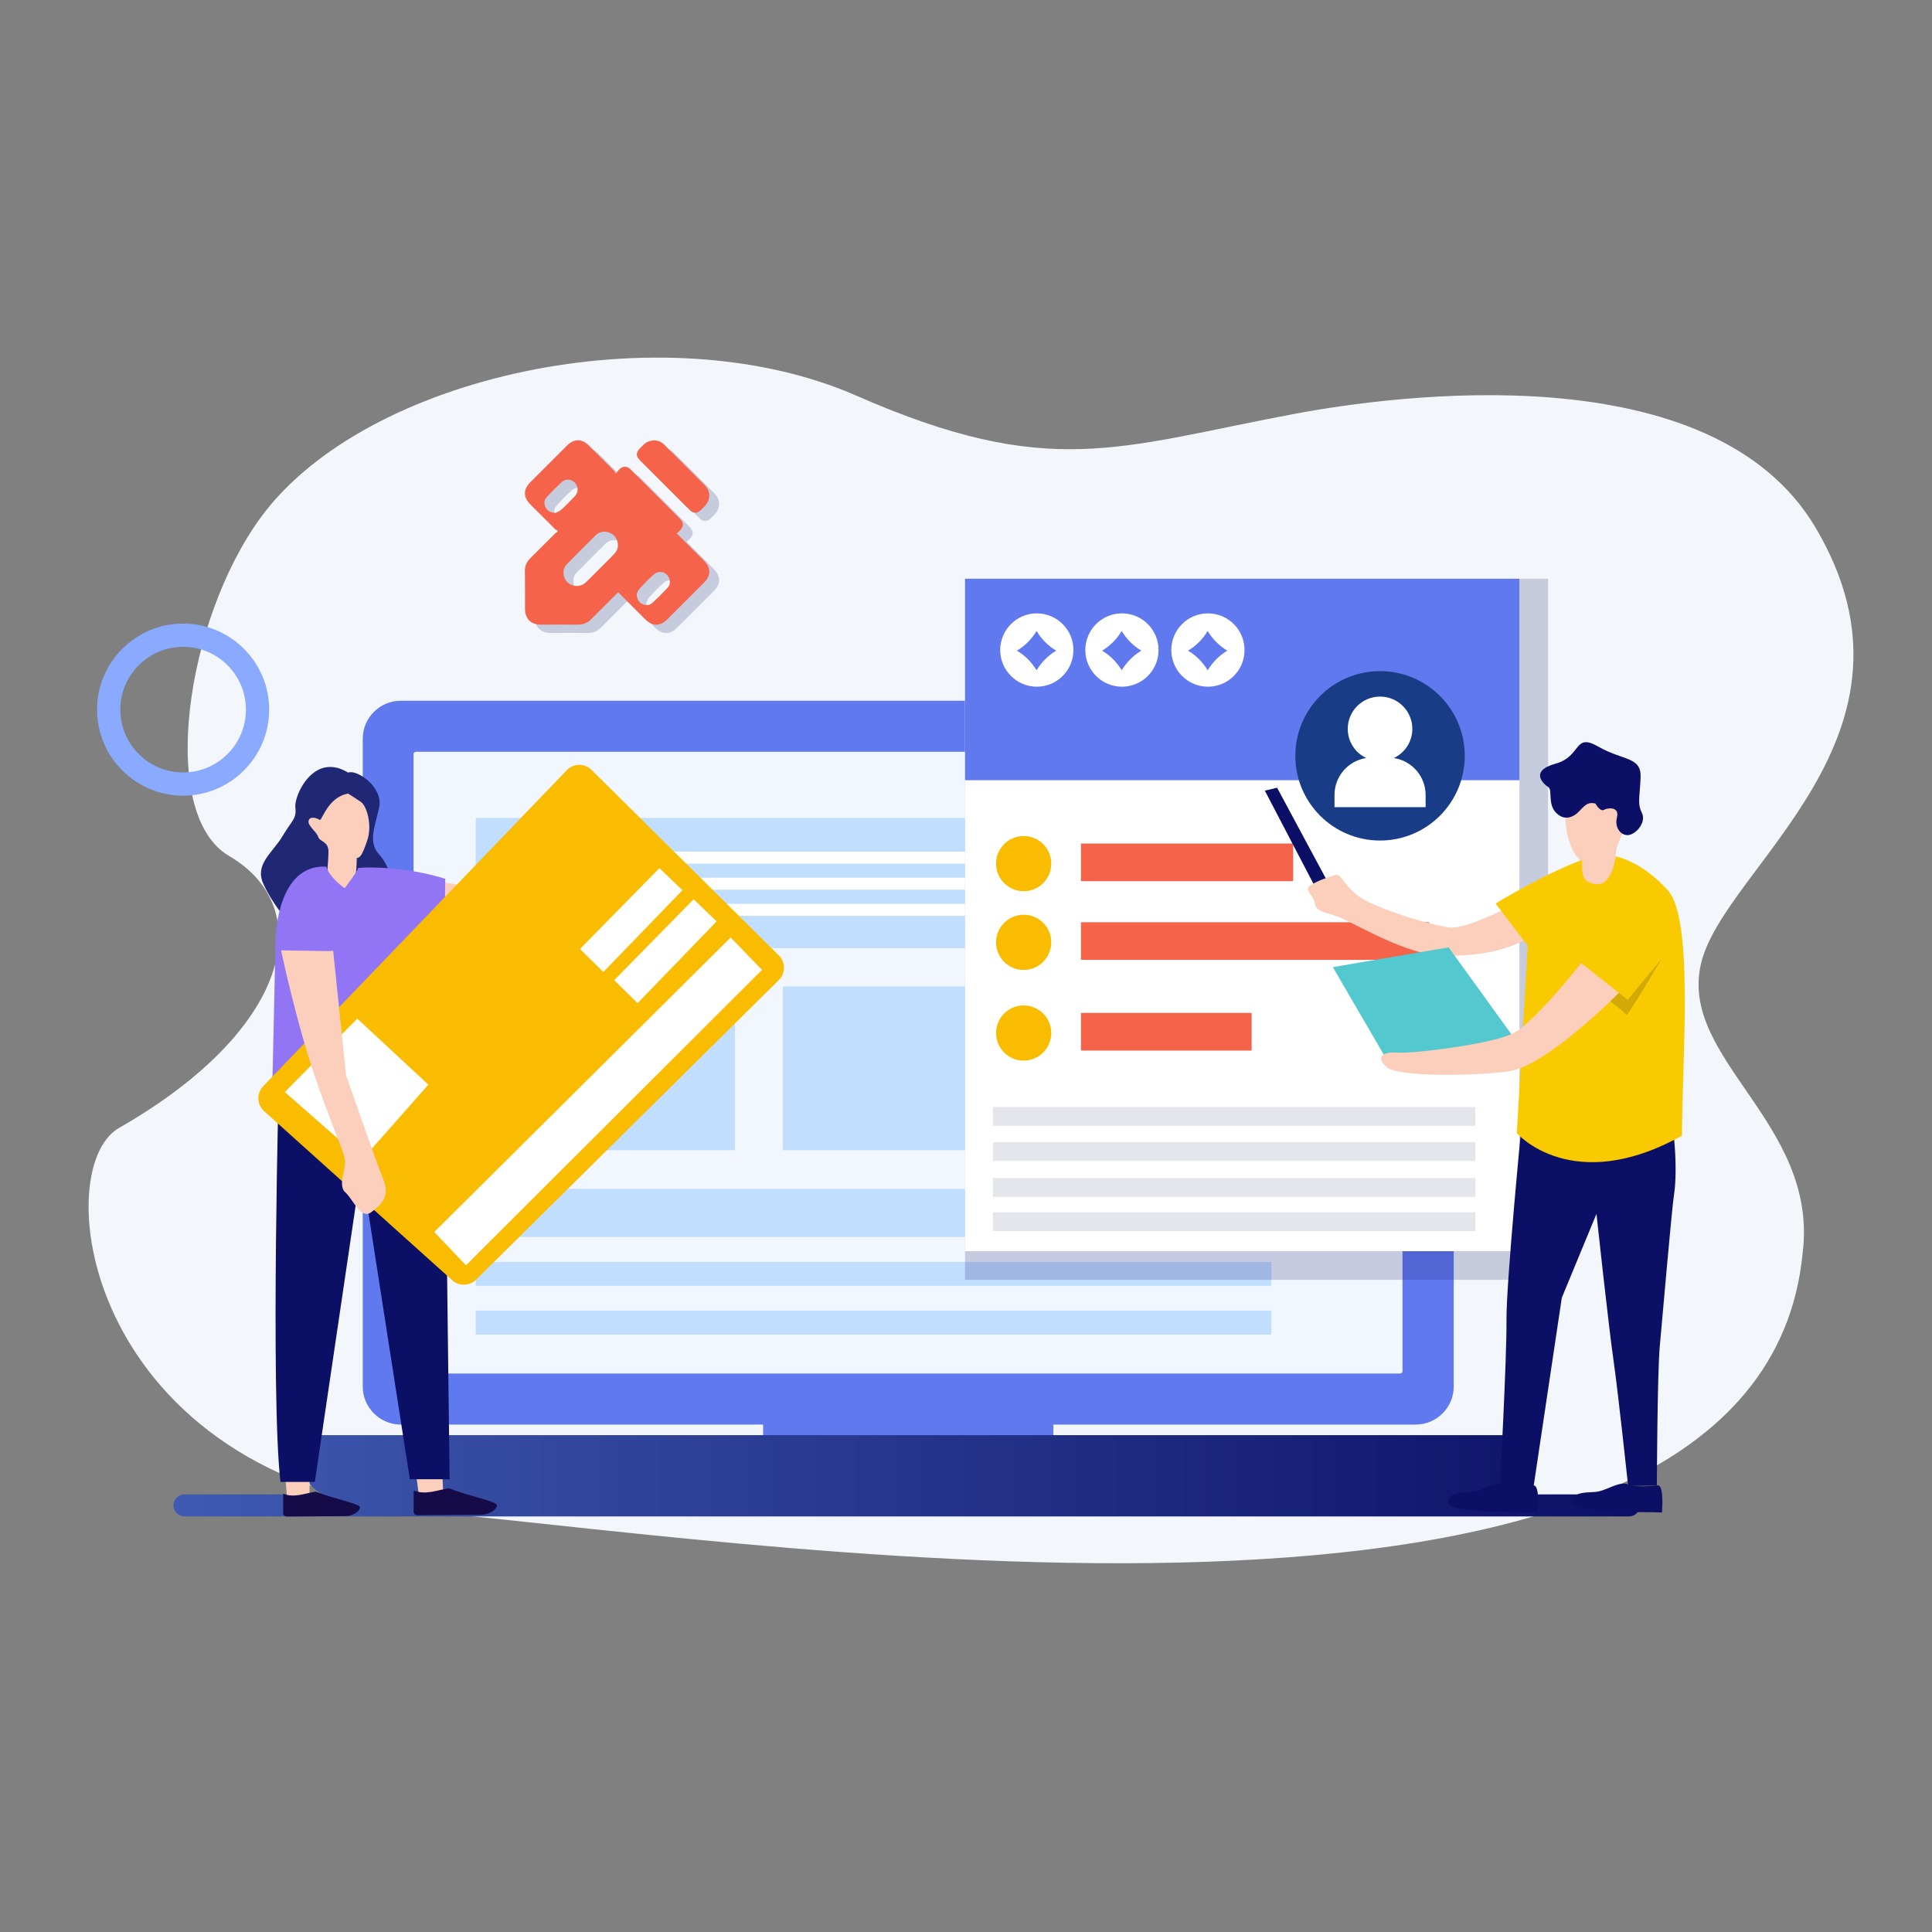 <?xml version="1.0" standalone="no"?><!DOCTYPE svg PUBLIC "-//W3C//DTD SVG 1.1//EN" "http://www.w3.org/Graphics/SVG/1.1/DTD/svg11.dtd"><svg height="1200" node-id="1" sillyvg="true" template-height="1200" template-width="1200" version="1.1" viewBox="0 0 1200 1200" width="1200" xmlns="http://www.w3.org/2000/svg" xmlns:xlink="http://www.w3.org/1999/xlink"><rect x="0" y="0" width="1200" height="1200" fill="#808080" stroke="none"/><defs node-id="84"><linearGradient gradientUnits="userSpaceOnUse" id="SVGID_1_" node-id="10" spreadMethod="pad" x1="107.726" x2="1018.638" y1="916.625" y2="916.625"><stop offset="0" stop-color="#405ab1"></stop><stop offset="1" stop-color="#0b1066"></stop></linearGradient><linearGradient gradientUnits="userSpaceOnUse" id="SVGID_2_" node-id="53" spreadMethod="pad" x1="-2188.577" x2="-2272.443" y1="527.105" y2="527.105"><stop offset="0" stop-color="#202875"></stop><stop offset="1" stop-color="#140944"></stop></linearGradient></defs><g node-id="252"><path d="M 804.04 257.06 C 694.45 277.61 652.24 298.53 531.92 245.76 C 411.60 192.99 226.71 233.09 162.08 321.22 C 115.32 384.98 97.77 505.65 142.29 531.66 C 197.83 564.11 180.48 639.67 73.87 700.62 C 29.18 726.17 52.53 918.93 270.02 939.50 C 487.52 960.07 1092.80 1052.20 1119.64 778.50 C 1129.82 697.11 1041.90 657.75 1056.70 597.83 C 1071.50 537.91 1204.11 456.71 1127.59 327.58 C 1062.97 218.53 866.05 245.43 804.04 257.06 Z" fill="#f3f6fa" fill-rule="nonzero" group-id="1" node-id="102" stroke="none" target-height="859.21" target-width="1174.93" target-x="29.18" target-y="192.99"></path><g node-id="253"><path d="M 879.26 435.23 L 248.97 435.23 C 235.90 435.23 225.30 445.83 225.30 458.90 L 225.30 861.16 C 225.30 874.23 235.90 884.83 248.97 884.83 L 473.98 884.83 L 473.98 907.93 L 654.25 907.93 L 654.25 884.83 L 879.26 884.83 C 892.33 884.83 902.93 874.23 902.93 861.16 L 902.93 458.90 C 902.93 445.83 892.33 435.23 879.26 435.23 Z" fill="#6179ef" fill-rule="nonzero" group-id="1,2" node-id="106" stroke="none" target-height="472.7" target-width="677.63" target-x="225.3" target-y="435.23"></path><path d="M 869.67 853.11 L 258.30 853.11 C 257.50 853.11 256.85 852.46 256.85 851.66 L 256.85 468.39 C 256.85 467.59 257.50 466.94 258.30 466.94 L 869.67 466.94 C 870.47 466.94 871.12 467.59 871.12 468.39 L 871.12 851.66 C 871.12 852.46 870.47 853.11 869.67 853.11 Z" fill="#f1f6ff" fill-rule="nonzero" group-id="1,2" node-id="108" stroke="none" target-height="386.17" target-width="614.27" target-x="256.85" target-y="466.94"></path><path d="M 1011.79 928.18 L 926.48 928.18 C 938.43 920.30 946.33 906.77 946.33 891.38 L 946.33 891.38 L 180.03 891.38 L 180.03 891.38 C 180.03 906.77 187.93 920.29 199.88 928.18 L 114.57 928.18 C 110.79 928.18 107.72 931.25 107.72 935.03 C 107.72 938.81 110.78 941.88 114.57 941.88 L 1011.79 941.88 C 1015.57 941.88 1018.64 938.81 1018.64 935.03 C 1018.64 931.24 1015.57 928.18 1011.79 928.18 Z" fill="url(#SVGID_1_)" fill-rule="nonzero" group-id="1,2" node-id="110" stroke="none" target-height="50.5" target-width="910.92" target-x="107.72" target-y="891.38"></path><path d="M 295.47 508.02 L 789.65 508.02 L 789.65 588.92 L 295.47 588.92 Z" fill="#c1deff" fill-rule="nonzero" group-id="1,2" node-id="112" stroke="none" target-height="80.9" target-width="494.18" target-x="295.47" target-y="508.02"></path><path d="M 295.47 738.37 L 789.65 738.37 L 789.65 768.36 L 295.47 768.36 Z" fill="#c1deff" fill-rule="nonzero" group-id="1,2" node-id="114" stroke="none" target-height="29.99" target-width="494.18" target-x="295.47" target-y="738.37"></path><path d="M 295.47 783.80 L 789.65 783.80 L 789.65 798.65 L 295.47 798.65 Z" fill="#c1deff" fill-rule="nonzero" group-id="1,2" node-id="116" stroke="none" target-height="14.85" target-width="494.18" target-x="295.47" target-y="783.8"></path><path d="M 295.47 814.09 L 789.65 814.09 L 789.65 828.94 L 295.47 828.94 Z" fill="#c1deff" fill-rule="nonzero" group-id="1,2" node-id="118" stroke="none" target-height="14.85" target-width="494.18" target-x="295.47" target-y="814.09"></path><path d="M 295.47 612.70 L 456.48 612.70 L 456.48 714.42 L 295.47 714.42 Z" fill="#c1deff" fill-rule="nonzero" group-id="1,2" node-id="120" stroke="none" target-height="101.72" target-width="161.01" target-x="295.47" target-y="612.7"></path><path d="M 486.23 612.70 L 647.24 612.70 L 647.24 714.42 L 486.23 714.42 Z" fill="#c1deff" fill-rule="nonzero" group-id="1,2" node-id="122" stroke="none" target-height="101.72" target-width="161.01" target-x="486.23" target-y="612.7"></path><path d="M 377.97 548.47 C 377.97 564.10 365.30 576.77 349.67 576.77 C 334.04 576.77 321.37 564.10 321.37 548.47 C 321.37 532.84 334.04 520.17 349.67 520.17 C 365.30 520.17 377.97 532.84 377.97 548.47 Z" fill="#ffffff" fill-rule="nonzero" group-id="1,2" node-id="124" stroke="none" target-height="56.6" target-width="56.6" target-x="321.37" target-y="520.17"></path><path d="M 390.58 528.97 L 631.03 528.97 L 631.03 536.41 L 390.58 536.41 Z" fill="#ffffff" fill-rule="nonzero" group-id="1,2" node-id="126" stroke="none" target-height="7.44" target-width="240.45" target-x="390.58" target-y="528.97"></path><path d="M 390.58 545.18 L 631.03 545.18 L 631.03 552.62 L 390.58 552.62 Z" fill="#ffffff" fill-rule="nonzero" group-id="1,2" node-id="128" stroke="none" target-height="7.44" target-width="240.45" target-x="390.58" target-y="545.18"></path><path d="M 390.58 561.39 L 631.03 561.39 L 631.03 568.83 L 390.58 568.83 Z" fill="#ffffff" fill-rule="nonzero" group-id="1,2" node-id="130" stroke="none" target-height="7.44" target-width="240.45" target-x="390.58" target-y="561.39"></path></g><g node-id="254"><g node-id="260"><path d="M 599.41 359.47 L 961.54 359.47 L 961.54 794.93 L 599.41 794.93 Z" fill="#0b1066" fill-opacity="0.19" fill-rule="nonzero" group-id="1,3,9" node-id="137" stroke="none" target-height="435.46" target-width="362.13" target-x="599.41" target-y="359.47"></path></g><path d="M 599.41 359.47 L 943.74 359.47 L 943.74 777.13 L 599.41 777.13 Z" fill="#ffffff" fill-rule="nonzero" group-id="1,3" node-id="140" stroke="none" target-height="417.66" target-width="344.33" target-x="599.41" target-y="359.47"></path><path d="M 599.41 359.47 L 943.74 359.47 L 943.74 484.61 L 599.41 484.61 Z" fill="#6179ef" fill-rule="nonzero" group-id="1,3" node-id="142" stroke="none" target-height="125.14" target-width="344.33" target-x="599.41" target-y="359.47"></path><path d="M 909.78 469.46 C 909.78 498.52 886.23 522.07 857.17 522.07 C 828.11 522.07 804.56 498.52 804.56 469.46 C 804.56 440.40 828.11 416.85 857.17 416.85 C 886.23 416.85 909.78 440.40 909.78 469.46 Z" fill="#193c87" fill-rule="nonzero" group-id="1,3" node-id="144" stroke="none" target-height="105.22" target-width="105.22" target-x="804.56" target-y="416.85"></path><path d="M 865.77 470.82 C 872.54 467.60 877.23 460.71 877.23 452.72 C 877.23 441.64 868.25 432.66 857.17 432.66 C 846.09 432.66 837.11 441.64 837.11 452.72 C 837.11 460.72 841.80 467.60 848.57 470.82 C 837.42 472.53 828.88 482.14 828.88 493.77 L 828.88 501.34 L 885.47 501.34 L 885.47 493.77 C 885.47 482.14 876.92 472.54 865.77 470.82 Z" fill="#ffffff" fill-rule="nonzero" group-id="1,3" node-id="146" stroke="none" target-height="68.68" target-width="56.59" target-x="828.88" target-y="432.66"></path><path d="M 671.41 523.93 L 803.19 523.93 L 803.19 547.31 L 671.41 547.31 Z" fill="#f5634a" fill-rule="nonzero" group-id="1,3" node-id="148" stroke="none" target-height="23.38" target-width="131.78" target-x="671.41" target-y="523.93"></path><path d="M 652.95 536.41 C 652.95 545.88 645.28 553.55 635.81 553.55 C 626.34 553.55 618.67 545.88 618.67 536.41 C 618.67 526.94 626.34 519.27 635.81 519.27 C 645.28 519.27 652.95 526.94 652.95 536.41 Z" fill="#f9bc00" fill-rule="nonzero" group-id="1,3" node-id="150" stroke="none" target-height="34.28" target-width="34.28" target-x="618.67" target-y="519.27"></path><path d="M 671.41 572.81 L 887.68 572.81 L 887.68 596.19 L 671.41 596.19 Z" fill="#f5634a" fill-rule="nonzero" group-id="1,3" node-id="152" stroke="none" target-height="23.38" target-width="216.27" target-x="671.41" target-y="572.81"></path><path d="M 616.68 687.59 L 916.38 687.59 L 916.38 699.28 L 616.68 699.28 Z" fill="#e5e6eb" fill-rule="nonzero" group-id="1,3" node-id="154" stroke="none" target-height="11.69" target-width="299.7" target-x="616.68" target-y="687.59"></path><path d="M 616.68 709.38 L 916.38 709.38 L 916.38 721.07 L 616.68 721.07 Z" fill="#e5e6eb" fill-rule="nonzero" group-id="1,3" node-id="156" stroke="none" target-height="11.69" target-width="299.7" target-x="616.68" target-y="709.38"></path><path d="M 616.68 731.69 L 916.38 731.69 L 916.38 743.38 L 616.68 743.38 Z" fill="#e5e6eb" fill-rule="nonzero" group-id="1,3" node-id="158" stroke="none" target-height="11.69" target-width="299.7" target-x="616.68" target-y="731.69"></path><path d="M 616.68 752.95 L 916.38 752.95 L 916.38 764.64 L 616.68 764.64 Z" fill="#e5e6eb" fill-rule="nonzero" group-id="1,3" node-id="160" stroke="none" target-height="11.69" target-width="299.7" target-x="616.68" target-y="752.95"></path><path d="M 652.95 585.30 C 652.95 594.77 645.28 602.44 635.81 602.44 C 626.34 602.44 618.67 594.77 618.67 585.30 C 618.67 575.83 626.34 568.16 635.81 568.16 C 645.28 568.16 652.95 575.83 652.95 585.30 Z" fill="#f9bc00" fill-rule="nonzero" group-id="1,3" node-id="162" stroke="none" target-height="34.28" target-width="34.28" target-x="618.67" target-y="568.16"></path><path d="M 671.41 629.14 L 777.42 629.14 L 777.42 652.52 L 671.41 652.52 Z" fill="#f5634a" fill-rule="nonzero" group-id="1,3" node-id="164" stroke="none" target-height="23.38" target-width="106.01" target-x="671.41" target-y="629.14"></path><path d="M 652.95 641.63 C 652.95 651.10 645.28 658.77 635.81 658.77 C 626.34 658.77 618.67 651.10 618.67 641.63 C 618.67 632.16 626.34 624.49 635.81 624.49 C 645.28 624.49 652.95 632.16 652.95 641.63 Z" fill="#f9bc00" fill-rule="nonzero" group-id="1,3" node-id="166" stroke="none" target-height="34.28" target-width="34.28" target-x="618.67" target-y="624.49"></path></g><g node-id="255"><path d="M 828.64 555.18 L 793.22 489.26 L 785.61 491.09 L 822.08 560.94 Z" fill="#0b1066" fill-rule="nonzero" group-id="1,4" node-id="171" stroke="none" target-height="71.68" target-width="43.03" target-x="785.61" target-y="489.26"></path><path d="M 945.41 695.13 C 945.41 695.13 935.44 797.15 935.70 820.17 C 935.96 843.19 931.50 925.33 931.50 925.33 L 952.23 925.33 L 970.07 806.04 L 991.59 753.98 C 991.59 753.98 999.20 824.35 1002.09 844.23 C 1004.98 864.11 1011.27 922.97 1011.27 922.97 L 1029.11 922.71 C 1029.11 922.71 1029.37 852.60 1030.95 835.86 C 1032.53 819.12 1038.30 751.10 1039.87 741.16 C 1041.44 731.22 1041.44 702.71 1035.15 683.87 C 1028.86 665.03 945.41 695.13 945.41 695.13 Z" fill="#0b1066" fill-rule="nonzero" group-id="1,4" node-id="173" stroke="none" target-height="260.3" target-width="109.94" target-x="931.5" target-y="665.03"></path><path d="M 943.63 560.09 C 943.63 560.09 911.88 577.05 901.00 576.11 C 890.12 575.17 853.46 564.07 843.47 556.39 C 833.48 548.71 833.35 542.05 829.00 543.55 C 824.64 545.06 819.09 546.65 814.16 549.73 C 809.23 552.82 815.95 555.59 816.68 561.02 C 817.41 566.44 822.19 566.11 831.18 569.41 C 840.17 572.71 873.20 593.14 895.72 593.60 C 918.24 594.06 936.71 590.71 952.98 580.49 C 944.59 566.36 943.63 560.09 943.63 560.09 Z" fill="#fbcfbc" fill-rule="nonzero" group-id="1,4" node-id="175" stroke="none" target-height="52.01" target-width="143.75" target-x="809.23" target-y="542.05"></path><path d="M 899.75 588.41 L 827.85 600.70 L 861.18 657.99 L 945.67 651.97 Z" fill="#53c8ce" fill-rule="nonzero" group-id="1,4" node-id="177" stroke="none" target-height="69.58" target-width="117.82" target-x="827.85" target-y="588.41"></path><path d="M 1005.50 492.93 C 1005.50 492.93 1011.40 509.80 1006.68 520.00 C 1001.96 530.20 1002.74 534.91 1006.29 552.18 C 1009.84 569.45 986.22 572.98 986.22 572.98 L 981.10 552.58 C 981.10 552.58 985.04 536.88 980.31 532.96 C 975.59 529.04 968.11 509.42 975.19 490.97 C 996.05 490.18 1005.50 492.93 1005.50 492.93 Z" fill="#fbcfbc" fill-rule="nonzero" group-id="1,4" node-id="179" stroke="none" target-height="82.8" target-width="43.29" target-x="968.11" target-y="490.18"></path><path d="M 990.93 499.07 C 986.86 498.15 985.03 499.33 981.22 503.52 C 977.42 507.71 971.64 510.19 966.39 504.70 C 961.14 499.21 964.42 490.57 961.67 488.87 C 958.91 487.17 949.60 478.93 966.13 474.35 C 982.66 469.77 977.28 454.86 992.76 463.76 C 1008.24 472.65 1019.66 469.78 1019.00 483.12 C 1018.34 496.46 1017.03 499.34 1019.79 504.83 C 1022.55 510.32 1016.90 517.52 1012.05 518.56 C 1007.20 519.61 1002.60 514.37 1004.31 507.70 C 1006.02 501.03 998.80 501.55 996.31 502.99 C 993.82 504.44 990.93 499.07 990.93 499.07 Z" fill="#0b1066" fill-rule="nonzero" group-id="1,4" node-id="181" stroke="none" target-height="64.75" target-width="72.95" target-x="949.6" target-y="454.86"></path><path d="M 928.94 561.20 L 948.88 587.36 L 942.10 703.82 C 942.10 703.82 976.47 743.32 1044.70 705.39 C 1044.70 658.83 1052.27 571.40 1036.00 553.09 C 1019.73 534.78 1003.46 531.90 1003.46 531.90 C 1003.46 531.90 1001.62 550.21 991.39 549.17 C 981.16 548.13 982.99 540.60 982.53 534.19 C 958.92 542.82 928.94 561.20 928.94 561.20 Z" fill="#faca00" fill-rule="nonzero" group-id="1,4" node-id="183" stroke="none" target-height="211.42" target-width="123.33" target-x="928.94" target-y="531.9"></path><path d="M 982.08 598.18 L 1005.50 616.72 C 1005.50 616.72 960.43 662.24 937.41 665.38 C 914.38 668.52 868.33 668.91 861.25 662.83 C 854.17 656.75 858.89 653.02 867.74 653.80 C 876.60 654.58 926.19 648.70 939.77 641.83 C 953.35 634.96 982.08 598.18 982.08 598.18 Z" fill="#fbcfbc" fill-rule="nonzero" group-id="1,4" node-id="185" stroke="none" target-height="70.73" target-width="151.33" target-x="854.17" target-y="598.18"></path><path d="M 952.36 922.59 C 952.36 922.59 938.19 924.36 933.07 921.61 C 926.58 920.63 920.28 926.32 913.19 926.71 C 906.10 927.10 900.00 926.91 899.22 933.18 C 898.44 939.45 941.53 939.26 948.81 939.26 C 955.11 939.46 955.11 939.46 955.11 939.46 C 955.11 939.46 956.69 922.00 952.36 922.59 Z" fill="#0b1066" fill-rule="nonzero" group-id="1,4" node-id="187" stroke="none" target-height="18.83" target-width="58.25" target-x="898.44" target-y="920.63"></path><path d="M 1029.51 922.59 C 1029.51 922.59 1015.34 924.36 1010.22 921.61 C 1003.73 920.63 997.43 926.32 990.34 926.71 C 983.26 927.10 977.15 926.91 976.37 933.18 C 975.58 939.46 1018.68 939.26 1025.96 939.26 C 1032.26 939.46 1032.26 939.46 1032.26 939.46 C 1032.26 939.46 1033.83 922.00 1029.51 922.59 Z" fill="#0b1066" fill-rule="nonzero" group-id="1,4" node-id="189" stroke="none" target-height="18.83" target-width="58.25" target-x="975.58" target-y="920.63"></path><path d="M 1005.50 616.72 L 1011.01 620.97 L 1032.00 595.60 C 1032.00 595.60 1010.61 631.83 1010.22 630.52 C 1009.83 629.21 1000.25 622.02 1000.25 622.02 L 1005.50 616.72 Z" fill="#d1aa05" fill-rule="nonzero" group-id="1,4" node-id="191" stroke="none" target-height="36.23" target-width="31.75" target-x="1000.25" target-y="595.6"></path></g><g node-id="256"><path d="M 178.06 571.36 C 178.06 571.36 168.96 560.98 163.51 548.84 C 158.06 536.70 169.40 529.60 175.47 519.35 C 181.54 509.09 184.28 508.74 183.44 501.42 C 182.60 494.10 194.91 466.72 216.25 479.90 C 221.48 477.60 238.23 488.90 235.50 501.46 C 232.78 514.02 228.38 523.02 235.71 530.97 C 243.04 538.92 247.64 558.39 245.34 563.20 C 243.04 568.01 183.81 577.85 183.81 577.85 L 178.06 571.36 Z" fill="url(#SVGID_2_)" fill-rule="nonzero" group-id="1,5" node-id="196" stroke="none" target-height="111.13" target-width="89.58" target-x="158.06" target-y="466.72"></path><path d="M 216.25 492.92 C 216.25 492.92 220.22 495.42 224.09 498.03 C 227.96 500.65 231.22 512.76 228.18 521.76 C 225.15 530.76 223.89 532.64 221.59 532.96 C 221.59 541.65 219.71 553.47 219.71 553.47 L 202.03 555.35 C 202.03 555.35 204.02 535.57 204.02 528.98 C 204.02 522.39 198.58 522.91 197.64 519.77 C 196.70 516.63 190.84 512.76 191.68 509.72 C 192.52 506.69 197.00 508.10 198.47 509.25 C 199.92 510.41 203.32 495.12 216.25 492.92 Z" fill="#fbcfbc" fill-rule="nonzero" group-id="1,5" node-id="198" stroke="none" target-height="62.43" target-width="40.38" target-x="190.84" target-y="492.92"></path><path d="M 267.09 546.06 L 296.05 552.03 L 302.56 582.72 L 251.42 566.91 Z" fill="#fbcfbc" fill-rule="nonzero" group-id="1,5" node-id="200" stroke="none" target-height="36.66" target-width="51.14" target-x="251.42" target-y="546.06"></path><path d="M 276.53 545.83 L 276.11 584.97 L 263.48 673.08 L 169.16 673.08 C 169.16 673.08 170.83 601.92 171.11 585.46 C 171.39 569.00 176.83 536.91 202.64 538.30 C 204.87 545.42 214.08 551.69 214.08 551.69 C 214.08 551.69 221.61 541.92 222.45 539.13 C 229.02 538.29 253.58 538.57 276.53 545.83 Z" fill="#9175f5" fill-rule="nonzero" group-id="1,5" node-id="202" stroke="none" target-height="136.17" target-width="107.37" target-x="169.16" target-y="536.91"></path><path d="M 274.41 908.26 L 275.38 929.64 L 260.56 931.82 L 257.64 909.47 Z" fill="#fbcfbc" fill-rule="nonzero" group-id="1,5" node-id="204" stroke="none" target-height="23.56" target-width="17.74" target-x="257.64" target-y="908.26"></path><path d="M 192.42 912.25 L 192.19 931.99 L 178.43 933.22 L 176.92 912.49 Z" fill="#fbcfbc" fill-rule="nonzero" group-id="1,5" node-id="206" stroke="none" target-height="20.97" target-width="15.5" target-x="176.92" target-y="912.25"></path><path d="M 173.35 664.28 C 173.35 664.28 167.91 865.61 174.19 920.45 C 185.91 920.45 195.54 920.45 195.54 920.45 L 224.42 724.98 L 254.56 918.78 L 279.26 918.78 L 277.16 748.00 L 274.23 682.70 L 247.02 654.66 L 173.35 664.28 Z" fill="#0b1066" fill-rule="nonzero" group-id="1,5" node-id="208" stroke="none" target-height="265.79" target-width="111.35" target-x="167.91" target-y="654.66"></path><path d="M 367.39 478.18 L 483.73 593.41 C 487.99 597.63 487.99 604.51 483.73 608.73 L 295.68 794.84 C 291.62 798.86 285.14 799.01 280.89 795.19 L 164.05 690.15 C 159.52 686.08 159.26 679.06 163.48 674.67 L 352.03 478.38 C 356.20 474.04 363.12 473.95 367.39 478.18 Z" fill="#f9bc00" fill-rule="nonzero" group-id="1,5" node-id="210" stroke="none" target-height="325.06" target-width="328.73" target-x="159.26" target-y="473.95"></path><path d="M 409.57 539.20 L 423.87 552.94 L 374.75 603.73 L 360.24 589.43 Z" fill="#ffffff" fill-rule="nonzero" group-id="1,5" node-id="212" stroke="none" target-height="64.53" target-width="63.63" target-x="360.24" target-y="539.2"></path><path d="M 430.81 558.56 L 445.11 572.30 L 396.00 623.09 L 381.49 608.79 Z" fill="#ffffff" fill-rule="nonzero" group-id="1,5" node-id="214" stroke="none" target-height="64.53" target-width="63.62" target-x="381.49" target-y="558.56"></path><path d="M 453.81 582.29 L 473.30 602.41 L 289.42 785.91 L 269.73 765.22 Z" fill="#ffffff" fill-rule="nonzero" group-id="1,5" node-id="216" stroke="none" target-height="203.62" target-width="203.57" target-x="269.73" target-y="582.29"></path><path d="M 221.91 632.68 L 266.06 673.70 L 224.84 720.37 L 176.91 678.31 Z" fill="#ffffff" fill-rule="nonzero" group-id="1,5" node-id="218" stroke="none" target-height="87.69" target-width="89.15" target-x="176.91" target-y="632.68"></path><path d="M 204.48 590.74 L 174.59 590.29 C 174.59 590.29 184.41 637.59 197.79 675.06 C 211.18 712.54 214.08 716.11 214.30 721.46 C 214.52 726.81 209.84 736.63 214.52 740.65 C 219.20 744.67 224.11 757.83 230.58 752.92 C 237.05 748.01 242.40 743.10 237.94 732.17 C 233.48 721.24 214.96 667.92 214.96 667.92 L 206.93 590.51 L 204.48 590.74 Z" fill="#fbcfbc" fill-rule="nonzero" group-id="1,5" node-id="220" stroke="none" target-height="167.54" target-width="67.81" target-x="174.59" target-y="590.29"></path><path d="M 256.93 925.78 L 256.93 939.01 C 256.93 940.19 258.03 941.14 259.38 941.13 C 267.85 941.07 295.57 940.89 299.13 940.84 C 303.34 940.78 308.61 937.95 308.68 934.79 C 307.35 932.19 292.92 929.82 278.75 924.38 C 270.82 925.68 264.42 928.70 256.93 925.78 Z" fill="#150b48" fill-rule="nonzero" group-id="1,5" node-id="222" stroke="none" target-height="16.76" target-width="51.75" target-x="256.93" target-y="924.38"></path><path d="M 175.90 927.77 L 175.90 939.98 C 175.90 941.07 176.91 941.94 178.16 941.94 C 185.98 941.89 211.54 941.72 214.83 941.67 C 218.72 941.61 223.57 939.01 223.64 936.08 C 222.41 933.68 209.10 931.49 196.03 926.48 C 188.72 927.68 182.82 930.46 175.90 927.77 Z" fill="#150b48" fill-rule="nonzero" group-id="1,5" node-id="224" stroke="none" target-height="15.46" target-width="47.74" target-x="175.9" target-y="926.48"></path></g><g node-id="257"><path d="M 443.30 353.37 C 438.12 348.18 432.93 343.00 427.75 337.81 C 427.35 337.41 426.98 336.99 426.53 336.51 C 427.12 335.95 427.63 335.49 428.12 335.00 C 431.00 332.13 430.99 329.91 428.07 326.99 C 423.41 322.33 418.75 317.67 414.09 313.01 C 408.68 307.60 403.28 302.18 397.85 296.78 C 395.54 294.49 393.00 294.49 390.71 296.76 C 390.07 297.39 389.55 298.13 388.54 299.35 C 388.01 298.48 387.80 297.88 387.39 297.47 C 382.22 292.26 377.04 287.08 371.85 281.90 C 367.50 277.56 362.65 277.56 358.29 281.91 C 350.65 289.53 343.03 297.16 335.41 304.79 C 331.07 309.14 331.07 314.01 335.39 318.35 C 340.57 323.54 345.75 328.73 350.96 333.89 C 351.37 334.29 351.98 334.49 352.49 334.78 C 352.43 335.02 352.36 335.26 352.30 335.50 C 351.83 335.84 351.30 336.13 350.89 336.54 C 345.73 341.68 340.62 346.86 335.44 351.98 C 333.20 354.19 332.09 356.74 332.14 359.95 C 332.25 367.71 332.20 375.47 332.21 383.23 C 332.22 389.57 335.83 393.16 342.22 393.16 C 349.82 393.15 357.42 393.07 365.02 393.15 C 368.38 393.19 371.08 392.05 373.41 389.68 C 378.56 384.46 383.77 379.30 388.96 374.12 C 389.31 373.77 389.69 373.44 390.10 373.06 C 395.74 378.71 401.30 384.27 406.86 389.83 C 411.36 394.33 416.13 394.32 420.65 389.81 C 428.21 382.26 435.76 374.71 443.31 367.15 C 447.80 362.65 447.80 357.88 443.30 353.37 Z M 351.08 323.80 C 347.95 323.51 346.09 322.51 345.02 320.40 C 343.92 318.23 343.95 315.91 345.59 314.12 C 348.67 310.75 351.88 307.48 355.25 304.42 C 357.55 302.34 361.26 302.86 363.31 305.14 C 365.38 307.45 365.44 311.00 363.28 313.27 C 360.49 316.19 357.68 319.09 354.70 321.81 C 353.56 322.85 351.93 323.35 351.08 323.80 Z M 387.31 349.61 C 381.76 355.24 376.13 360.81 370.54 366.40 C 370.28 366.66 369.99 366.90 369.71 367.14 C 366.39 370.01 361.61 369.83 358.47 366.71 C 355.47 363.74 355.21 358.73 358.22 355.61 C 364.12 349.50 370.17 343.53 376.20 337.55 C 377.69 336.07 379.63 335.48 381.37 335.41 C 384.98 335.40 387.98 337.34 389.22 340.38 C 390.63 343.87 389.89 346.99 387.31 349.61 Z M 420.70 370.37 C 417.74 373.49 414.70 376.53 411.57 379.47 C 409.69 381.23 407.37 381.47 405.06 380.36 C 402.80 379.27 401.79 377.31 401.55 374.20 C 401.97 373.38 402.39 371.87 403.33 370.84 C 406.13 367.80 409.02 364.81 412.11 362.07 C 415.64 358.94 420.80 360.58 421.96 365.02 C 422.47 367.01 422.08 368.92 420.70 370.37 Z" fill="#0b1066" fill-opacity="0.19" fill-rule="nonzero" group-id="1,6" node-id="229" stroke="none" target-height="116.77" target-width="116.73" target-x="331.07" target-y="277.56"></path><path d="M 429.76 317.23 C 431.49 318.96 433.19 320.71 434.97 322.38 C 436.75 324.04 439.01 324.05 440.85 322.46 C 441.77 321.66 442.63 320.79 443.49 319.93 C 447.49 315.98 447.79 310.59 443.88 306.60 C 435.48 298.03 426.95 289.59 418.43 281.15 C 416.75 279.49 414.60 278.73 412.18 278.58 C 411.26 278.79 410.33 278.97 409.42 279.22 C 406.81 279.95 405.22 282.02 403.45 283.83 C 401.05 286.28 401.09 288.59 403.51 291.01 C 412.26 299.74 421.01 308.49 429.76 317.23 Z" fill="#0b1066" fill-opacity="0.19" fill-rule="nonzero" group-id="1,6" node-id="231" stroke="none" target-height="45.47" target-width="46.74" target-x="401.05" target-y="278.58"></path></g><g node-id="258"><path d="M 437.19 348.19 C 432.01 343.00 426.82 337.82 421.64 332.63 C 421.24 332.23 420.87 331.81 420.42 331.33 C 421.01 330.77 421.52 330.31 422.01 329.82 C 424.89 326.95 424.88 324.73 421.96 321.81 C 417.30 317.15 412.64 312.49 407.98 307.83 C 402.57 302.42 397.17 297.00 391.74 291.60 C 389.43 289.31 386.89 289.31 384.60 291.58 C 383.96 292.21 383.44 292.95 382.43 294.17 C 381.90 293.30 381.69 292.70 381.28 292.29 C 376.11 287.08 370.93 281.90 365.74 276.72 C 361.39 272.38 356.54 272.38 352.18 276.73 C 344.54 284.35 336.92 291.98 329.30 299.61 C 324.96 303.96 324.96 308.83 329.28 313.17 C 334.46 318.36 339.64 323.55 344.85 328.71 C 345.26 329.11 345.87 329.31 346.38 329.60 C 346.32 329.84 346.25 330.08 346.19 330.32 C 345.72 330.66 345.19 330.95 344.78 331.36 C 339.62 336.50 334.51 341.68 329.33 346.80 C 327.09 349.01 325.98 351.56 326.03 354.77 C 326.14 362.53 326.09 370.29 326.10 378.05 C 326.11 384.39 329.72 387.98 336.11 387.98 C 343.71 387.97 351.31 387.89 358.91 387.97 C 362.27 388.01 364.97 386.87 367.30 384.50 C 372.45 379.28 377.66 374.12 382.85 368.94 C 383.20 368.59 383.58 368.26 383.99 367.88 C 389.63 373.53 395.19 379.09 400.75 384.65 C 405.25 389.15 410.02 389.14 414.54 384.63 C 422.10 377.08 429.65 369.53 437.20 361.97 C 441.69 357.47 441.69 352.70 437.19 348.19 Z M 344.97 318.61 C 341.84 318.32 339.98 317.32 338.91 315.21 C 337.81 313.04 337.84 310.72 339.48 308.93 C 342.56 305.56 345.77 302.29 349.14 299.23 C 351.44 297.15 355.15 297.67 357.20 299.95 C 359.27 302.26 359.33 305.81 357.17 308.08 C 354.38 311.00 351.57 313.90 348.59 316.62 C 347.45 317.66 345.81 318.17 344.97 318.61 Z M 381.20 344.43 C 375.65 350.06 370.02 355.63 364.43 361.22 C 364.17 361.48 363.88 361.72 363.60 361.96 C 360.28 364.83 355.50 364.65 352.36 361.53 C 349.36 358.56 349.10 353.55 352.11 350.43 C 358.01 344.32 364.06 338.35 370.09 332.37 C 371.58 330.89 373.52 330.30 375.26 330.23 C 378.87 330.22 381.87 332.16 383.11 335.20 C 384.52 338.69 383.78 341.81 381.20 344.43 Z M 414.58 365.19 C 411.62 368.31 408.58 371.35 405.45 374.29 C 403.57 376.05 401.25 376.29 398.94 375.18 C 396.68 374.09 395.67 372.13 395.43 369.02 C 395.85 368.20 396.27 366.69 397.21 365.66 C 400.01 362.62 402.90 359.63 405.99 356.89 C 409.52 353.76 414.68 355.40 415.84 359.84 C 416.36 361.83 415.97 363.73 414.58 365.19 Z" fill="#f5634a" fill-rule="nonzero" group-id="1,7" node-id="236" stroke="none" target-height="116.77" target-width="116.73" target-x="324.96" target-y="272.38"></path><path d="M 423.65 312.05 C 425.38 313.78 427.08 315.53 428.86 317.20 C 430.64 318.86 432.90 318.87 434.74 317.28 C 435.66 316.48 436.52 315.61 437.38 314.75 C 441.38 310.80 441.68 305.41 437.77 301.42 C 429.37 292.85 420.84 284.41 412.32 275.97 C 410.64 274.31 408.49 273.55 406.07 273.40 C 405.15 273.61 404.22 273.79 403.31 274.04 C 400.70 274.77 399.11 276.84 397.34 278.65 C 394.94 281.10 394.98 283.41 397.40 285.83 C 406.15 294.56 414.90 303.31 423.65 312.05 Z" fill="#f5634a" fill-rule="nonzero" group-id="1,7" node-id="238" stroke="none" target-height="45.47" target-width="46.74" target-x="394.94" target-y="273.4"></path></g><g node-id="259"><path d="M 113.74 494.21 C 84.27 494.21 60.29 470.23 60.29 440.76 C 60.29 411.29 84.27 387.31 113.74 387.31 C 143.21 387.31 167.19 411.29 167.19 440.76 C 167.18 470.24 143.21 494.21 113.74 494.21 Z M 113.74 401.76 C 92.23 401.76 74.73 419.26 74.73 440.77 C 74.73 462.28 92.23 479.78 113.74 479.78 C 135.25 479.78 152.75 462.28 152.75 440.77 C 152.75 419.26 135.25 401.76 113.74 401.76 Z" fill="#8aaaff" fill-rule="nonzero" group-id="1,8" node-id="243" stroke="none" target-height="106.9" target-width="106.9" target-x="60.29" target-y="387.31"></path></g><path d="M 666.71 403.79 C 666.71 416.34 656.53 426.52 643.98 426.52 C 631.46 426.52 621.26 416.31 621.24 403.77 C 621.22 391.21 631.46 380.94 644.00 380.98 C 656.96 381.03 666.81 391.61 666.71 403.79 Z M 631.64 404.15 C 636.74 407.17 640.72 411.27 643.83 416.31 C 646.96 411.29 650.92 407.17 656.02 404.15 C 650.94 401.06 646.91 397.02 643.82 391.91 C 640.78 397.04 636.71 401.05 631.64 404.15 Z" fill="#ffffff" fill-rule="nonzero" group-id="1" node-id="246" stroke="none" target-height="45.58" target-width="45.59" target-x="621.22" target-y="380.94"></path><path d="M 719.58 403.79 C 719.58 416.34 709.40 426.52 696.85 426.52 C 684.33 426.52 674.13 416.31 674.11 403.77 C 674.09 391.21 684.33 380.94 696.87 380.98 C 709.83 381.03 719.68 391.61 719.58 403.79 Z M 684.52 404.15 C 689.62 407.17 693.60 411.27 696.71 416.31 C 699.84 411.29 703.80 407.17 708.90 404.15 C 703.82 401.06 699.79 397.02 696.70 391.91 C 693.65 397.04 689.58 401.05 684.52 404.15 Z" fill="#ffffff" fill-rule="nonzero" group-id="1" node-id="248" stroke="none" target-height="45.58" target-width="45.59" target-x="674.09" target-y="380.94"></path><path d="M 772.99 403.79 C 772.99 416.34 762.81 426.52 750.26 426.52 C 737.74 426.52 727.54 416.31 727.52 403.77 C 727.50 391.21 737.74 380.94 750.28 380.98 C 763.24 381.03 773.08 391.61 772.99 403.79 Z M 737.92 404.15 C 743.02 407.17 747.00 411.27 750.11 416.31 C 753.24 411.29 757.20 407.17 762.30 404.15 C 757.22 401.06 753.19 397.02 750.10 391.91 C 747.05 397.04 742.98 401.05 737.92 404.15 Z" fill="#ffffff" fill-rule="nonzero" group-id="1" node-id="250" stroke="none" target-height="45.58" target-width="45.58" target-x="727.5" target-y="380.94"></path></g></svg>